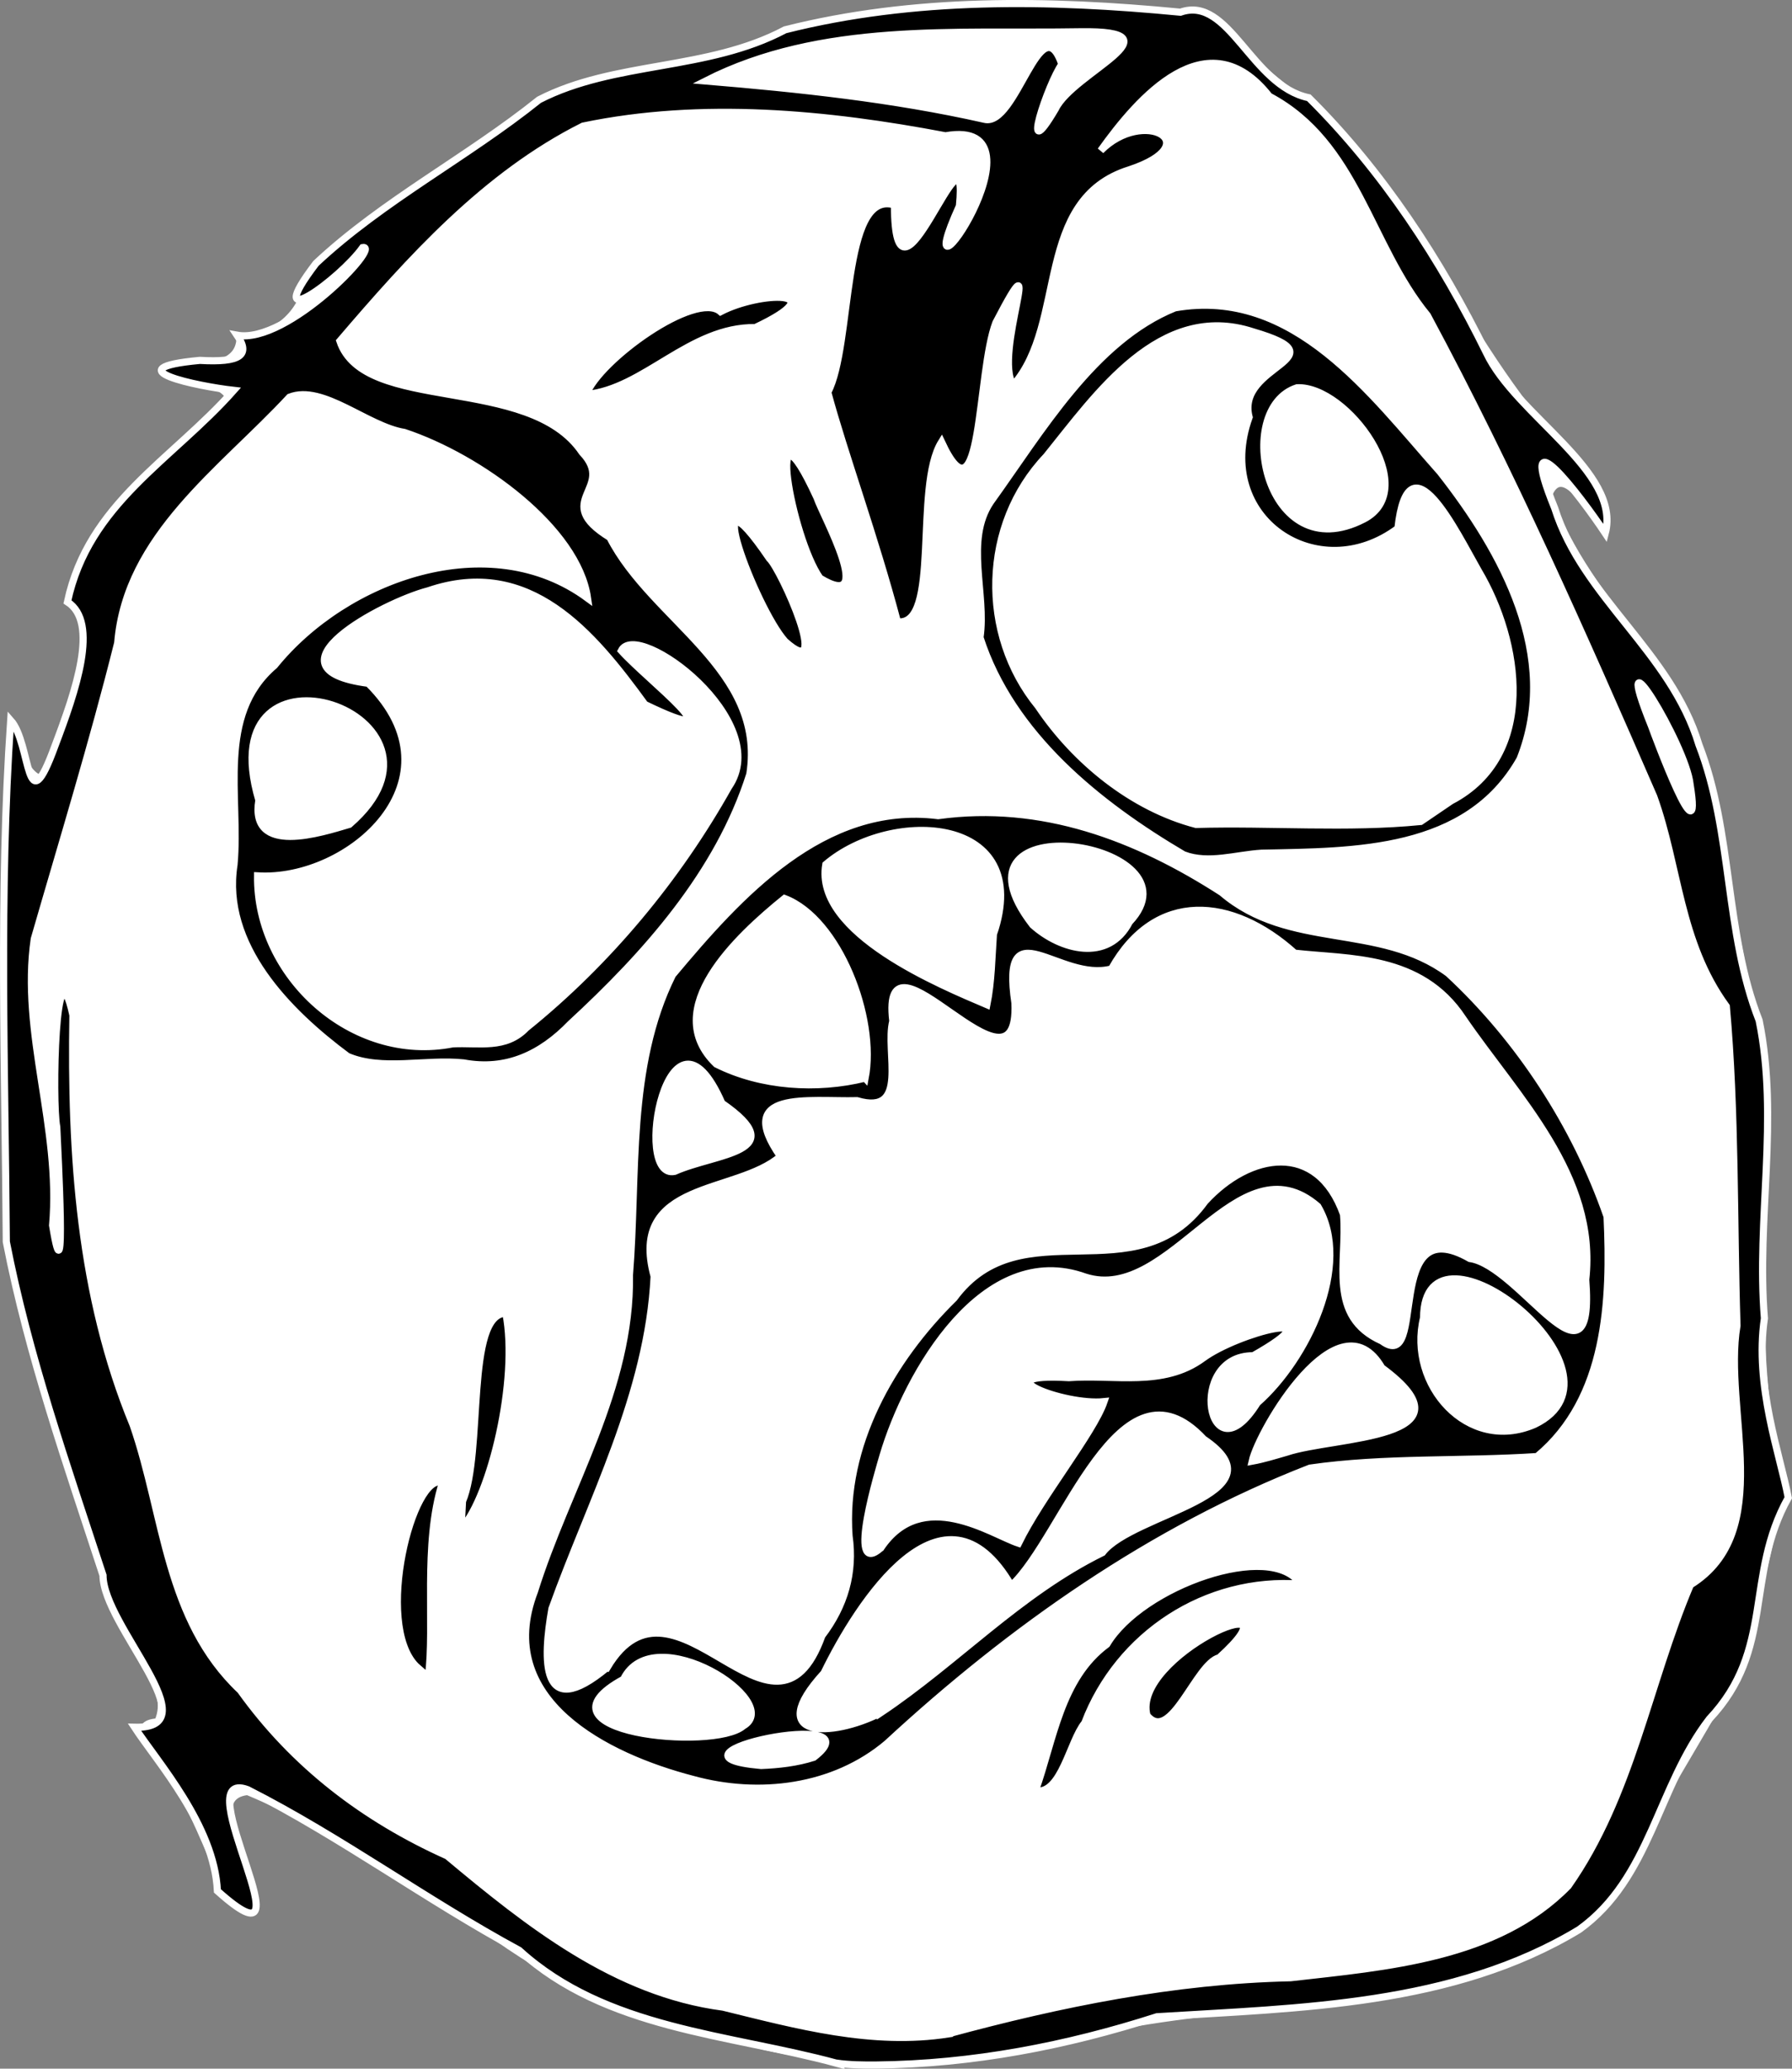 <?xml version="1.0" encoding="UTF-8" standalone="no"?>
<svg
        width="50.205mm"
        height="57.947mm"
        viewBox="0 0 50.205 57.947"
        xml:space="preserve"
        version="1.1"
        id="svg1"
        xmlns="http://www.w3.org/2000/svg">
    <rect x="0" y="0" width="50.205" height="57.947" fill="#808080" stroke="none"/>
    <style id="style1"> path {fill: black;}</style>
    <g id="g2" style="stroke:#ffffff;stroke-opacity:1" transform="translate(-80.329,-16.398)">
        <path style="fill:#ffffff;fill-opacity:1;stroke:#ffffff;stroke-width:0.156;stroke-linejoin:bevel;stroke-dasharray:none;stroke-opacity:1;paint-order:fill markers stroke"
     d="m 109.095,16.586 c 1.785,0.059 3.717,-0.027 5.39,0.431 0.773,0.958 1.675,1.778 2.706,2.401 2.936,2.864 4.306,6.886 7.156,9.819 0.36,0.508 1.063,1.289 0.905,1.869 -0.404,-0.321 -1.149,-1.8 -1.528,-0.812 1.104,3.073 4.095,5.184 4.583,8.538 0.389,2.265 0.807,4.527 1.311,6.765 0.292,4.125 -0.358,8.354 0.606,12.43 -0.221,1.564 -0.692,3.113 -1.019,4.651 -0.841,1.91 -2.122,3.606 -2.978,5.519 -0.692,1.808 -2.396,2.841 -4.193,3.332 -3.96,1.228 -8.18,0.943 -12.18,2.057 -3.178,0.769 -6.478,0.794 -9.598,-0.267 -2.35,-0.433 -4.503,-1.493 -6.403,-2.917 -2.186,-1.27 -4.255,-2.831 -6.592,-3.798 -1.004,0.113 -0.234,1.404 -0.098,1.966 0.191,0.364 0.488,1.84 -0.32,1.064 -0.724,-1.285 -1.102,-2.771 -2.063,-3.945 -0.194,-0.401 -0.859,-1.016 -0.044,-1.079 0.418,-0.944 -0.711,-1.821 -0.905,-2.746 -1.293,-3.586 -2.678,-7.211 -3.248,-10.984 -0.163,-4.656 -0.114,-9.376 0.139,-14.024 0.136,0.957 0.984,2.177 1.196,0.47 0.18,-1.197 1.242,-2.572 0.598,-3.765 -0.491,-0.905 0.498,-1.92 0.946,-2.671 0.891,-1.301 2.272,-2.187 3.272,-3.344 -0.279,-0.554 -1.357,-0.33 -1.653,-0.822 0.647,-0.155 1.951,0.075 1.952,-0.885 0.915,0.028 1.709,-0.611 1.859,-1.481 1.911,-2.135 4.429,-3.638 6.828,-5.161 2.071,-0.915 4.458,-1 6.59,-1.851 2.216,-0.588 4.514,-0.734 6.787,-0.757 z"
     id="path2" />
        <path
                d="m 103.765,74.192 c -3.026,-0.821 -6.463,-0.947 -8.89,-3.161 -2.592,-1.402 -4.982,-3.169 -7.607,-4.501 -1.788,-0.659 1.964,5.359 -0.848,2.836 -0.089,-1.83 -1.677,-3.603 -2.321,-4.584 2.166,0.055 -0.883,-2.841 -0.884,-4.256 -1.006,-3.079 -2.092,-6.162 -2.709,-9.343 -0.033,-4.865 -0.21,-9.757 0.122,-14.608 0.589,0.659 0.407,3.012 1.246,0.703 0.574,-1.513 1.244,-3.443 0.345,-4.02 0.591,-2.761 2.92,-3.966 4.659,-5.925 -1.012,-0.114 -3.421,-0.612 -0.95,-0.84 1.141,0.065 1.424,-0.144 1.044,-0.705 1.407,0.261 4.078,-2.554 3.517,-2.455 -0.633,0.886 -2.893,2.528 -1.308,0.443 1.877,-1.759 4.236,-2.966 6.251,-4.583 2.118,-1.091 4.709,-0.802 6.893,-1.96 3.613,-0.912 7.392,-0.848 11.075,-0.493 1.37,-0.482 1.98,2.061 3.597,2.396 2.062,2.045 3.701,4.549 4.975,7.144 0.826,1.751 3.786,3.322 3.331,5.055 -0.71,-1.066 -2.54,-3.463 -1.419,-0.707 0.792,2.511 3.256,4.026 4.042,6.631 0.958,2.473 0.711,5.239 1.687,7.724 0.562,2.748 -0.079,5.559 0.148,8.344 -0.28,1.89 0.442,3.828 0.668,5.024 -1.225,2.194 -0.37,4.245 -2.21,6.198 -1.465,1.901 -1.639,4.459 -3.651,5.902 -3.531,2.134 -7.813,2.19 -11.827,2.44 -2.531,0.815 -5.172,1.326 -7.862,1.352 -0.372,0.003 -0.746,-0.001 -1.115,-0.052 z m 3.141,-0.825 c 3.128,-0.848 6.32,-1.498 9.579,-1.569 2.683,-0.306 5.793,-0.536 7.779,-2.572 1.778,-2.531 2.241,-5.64 3.423,-8.432 2.393,-1.486 0.912,-4.899 1.305,-7.262 -0.092,-2.971 -0.034,-6 -0.298,-8.943 -1.322,-1.811 -1.326,-3.913 -2.032,-5.875 -1.978,-4.549 -3.994,-9.11 -6.343,-13.479 -1.63,-1.987 -1.967,-4.832 -4.43,-6.14 -1.73,-2.21 -3.676,0.055 -4.722,1.522 1.205,-1.216 3.005,-0.196 0.816,0.533 -2.706,0.836 -1.735,4.3 -3.266,6.035 -0.579,-0.839 0.977,-4.56 -0.488,-1.746 -0.53,1.387 -0.374,5.801 -1.522,3.342 -0.781,1.257 -0.007,5.184 -1.236,5.034 -0.629,-2.382 -1.487,-4.713 -1.951,-6.429 0.698,-1.306 0.364,-5.7 1.868,-5.247 3.8e-4,3.711 2.097,-2.796 1.82,0.029 -1.614,3.569 2.725,-2.52 -0.391,-1.966 -3.319,-0.63 -6.826,-0.965 -10.153,-0.272 -2.744,1.375 -4.849,3.725 -6.814,6.021 0.681,2.046 5.303,0.915 6.789,3.117 0.971,1.022 -0.892,1.356 0.777,2.385 1.189,2.325 4.379,3.689 3.92,6.632 -0.877,2.774 -2.92,5.054 -5.021,6.991 -0.834,0.862 -1.805,1.318 -2.999,1.096 -1.067,-0.111 -2.284,0.231 -3.251,-0.183 -1.668,-1.239 -3.532,-3.117 -3.18,-5.37 0.175,-1.898 -0.506,-4.185 1.133,-5.581 1.993,-2.464 6.024,-3.908 8.772,-1.886 -0.279,-1.951 -3.02,-3.939 -5.134,-4.641 -1.032,-0.164 -2.284,-1.352 -3.214,-0.988 -1.901,2.052 -4.566,3.87 -4.816,6.887 -0.696,2.784 -1.542,5.536 -2.337,8.29 -0.386,2.638 0.752,5.277 0.513,8.024 0.389,2.385 0.147,-2.082 0.117,-2.759 -0.136,-0.668 -0.047,-5.414 0.453,-3.129 -0.065,3.89 0.184,7.84 1.687,11.48 0.881,2.54 0.907,5.451 3.007,7.434 1.491,2.084 3.466,3.59 5.793,4.635 2.262,1.89 4.703,3.84 7.73,4.237 2.069,0.507 4.169,1.085 6.318,0.749 z m 2.431,-6.806 c 0.508,-1.425 0.702,-3.141 1.999,-4.103 0.964,-1.631 4.619,-2.933 5.431,-1.685 -2.643,-0.203 -5.105,1.402 -6.048,3.89 -0.417,0.504 -0.654,2.025 -1.382,1.898 z m -9.598,-0.319 c -2.427,-0.63 -5.603,-2.218 -4.438,-5.262 0.922,-2.947 2.714,-5.676 2.663,-8.872 0.228,-2.802 -0.079,-5.819 1.206,-8.402 1.865,-2.229 4.224,-4.861 7.442,-4.46 2.904,-0.398 5.548,0.603 7.947,2.151 1.892,1.622 4.404,0.834 6.346,2.266 1.987,1.838 3.564,4.266 4.448,6.812 0.11,2.354 0.005,5.092 -1.961,6.724 -2.115,0.139 -4.281,0.023 -6.364,0.324 -4.42,1.72 -8.375,4.503 -11.845,7.712 -1.497,1.267 -3.595,1.516 -5.444,1.007 z m 3.388,-0.618 c 1.866,-1.439 -4.769,-0.06 -1.474,0.229 0.497,-0.02 0.998,-0.077 1.474,-0.229 z m -1.977,-0.879 c 1.169,-0.67 -2.507,-3.022 -3.351,-1.308 -2.729,1.488 2.528,2.02 3.351,1.308 z m 3.845,-0.364 c 2.132,-1.425 3.894,-3.349 6.221,-4.493 0.84,-1.102 5.131,-1.63 2.834,-3.178 -2.347,-2.519 -3.923,2.749 -5.388,4.105 -1.891,-3.263 -4.288,0.475 -5.247,2.448 -1.698,1.857 0.216,1.811 1.58,1.118 z m -7.656,-1.272 c 1.902,-3.185 4.673,2.856 6.017,-0.891 0.631,-0.83 0.907,-1.762 0.76,-2.797 -0.182,-2.53 1.185,-4.937 2.94,-6.657 1.895,-2.575 5.107,-0.05 7.031,-2.711 1.251,-1.365 3.145,-1.704 3.882,0.36 0.113,1.353 -0.463,2.86 1.076,3.549 1.295,0.948 0.002,-3.715 2.463,-2.311 1.405,0.197 3.514,4.033 3.247,0.591 0.328,-2.914 -1.934,-5.108 -3.447,-7.322 -1.177,-1.783 -3.185,-1.648 -4.708,-1.822 -1.748,-1.576 -3.893,-1.772 -5.131,0.441 -1.452,0.39 -3.107,-1.75 -2.705,0.958 0.131,3.087 -3.787,-2.541 -3.422,0.504 -0.223,0.859 0.486,2.664 -1.002,2.229 -1.366,0.034 -3.451,-0.311 -2.146,1.561 -1.239,1.075 -4.277,0.667 -3.539,3.36 -0.161,3.3 -1.778,6.282 -2.863,9.311 -0.248,1.398 -0.336,3.214 1.545,1.646 z m 7.666,-3.35 c 1.167,-1.734 3.102,-0.381 3.858,-0.132 0.634,-1.301 2.094,-3.088 2.397,-3.966 -1.122,0.118 -3.488,-0.813 -0.986,-0.672 1.273,-0.096 2.647,0.268 3.753,-0.544 0.993,-0.733 3.831,-1.439 1.413,-0.07 -1.891,-0.013 -1.256,3.509 0.113,1.32 1.386,-1.22 2.662,-3.865 1.695,-5.504 -2.246,-1.944 -4.114,2.753 -6.517,1.979 -2.842,-1.026 -4.978,2.677 -5.665,5.01 -0.096,0.334 -1.048,3.45 -0.063,2.58 z m 11.371,-2.682 c 1.339,-0.451 5.392,-0.354 2.666,-2.365 -1.205,-2.075 -3.439,1.749 -3.632,2.617 0.328,-0.06 0.646,-0.16 0.966,-0.252 z m 6.946,-0.779 c 2.987,-1.435 -3.099,-6.196 -3.11,-2.987 -0.455,1.871 1.242,3.798 3.11,2.987 z m -24.093,-7.087 c 1.161,-0.519 3.324,-0.526 1.325,-1.91 -1.476,-3.373 -2.527,2.162 -1.325,1.91 z m 5.339,-2.612 c 0.325,-1.682 -0.744,-4.458 -2.258,-5.033 -1.321,1.071 -3.508,3.1 -1.914,4.637 1.256,0.631 2.822,0.729 4.171,0.395 z m 3.594,-4.033 c 1.136,-3.325 -2.842,-3.531 -4.697,-1.952 -0.335,1.929 3.27,3.394 4.513,3.927 0.131,-0.649 0.136,-1.317 0.183,-1.976 z m 3.808,-0.341 c 2.116,-2.236 -5.404,-3.406 -2.709,0.081 0.777,0.701 2.119,1.066 2.709,-0.081 z m 0.494,22.226 c -0.448,-1.668 4.458,-3.824 2.024,-1.617 -0.651,0.16 -1.355,2.437 -2.024,1.617 z m -20.482,-1.381 c -1.187,-1.197 -0.086,-5.463 0.745,-5.148 -0.552,1.732 -0.206,4.005 -0.397,5.454 z m 1.305,-4.619 c 0.583,-1.363 0.078,-5.249 1.214,-5.268 0.365,1.877 -0.426,5.124 -1.237,6.025 l -7.53e-4,-0.3 z m 20.213,-18.103 c -2.399,-1.411 -4.836,-3.366 -5.715,-6.092 0.182,-1.226 -0.435,-2.715 0.294,-3.798 1.421,-1.971 2.907,-4.526 5.169,-5.437 3.334,-0.582 5.487,2.413 7.432,4.601 1.751,2.23 3.379,5.162 2.233,8.041 -1.481,2.618 -4.625,2.581 -7.241,2.635 -0.712,0.043 -1.475,0.306 -2.171,0.049 z m 7.484,-1.517 c 2.432,-1.278 1.938,-4.462 0.763,-6.442 -0.612,-1.068 -1.957,-3.872 -2.254,-1.19 -2.235,1.669 -5.188,-0.265 -4.168,-3.115 -0.386,-1.49 2.669,-1.64 0.108,-2.391 -2.604,-0.856 -4.386,1.755 -5.791,3.492 -1.814,1.91 -1.878,4.974 -0.225,6.996 1.034,1.542 2.643,2.847 4.419,3.311 2.089,-0.059 4.251,0.12 6.296,-0.083 0.284,-0.193 0.568,-0.386 0.852,-0.579 z m -2.454,-7.889 c 1.651,-0.845 -0.469,-3.75 -1.863,-3.682 -1.81,0.583 -0.869,5.089 1.863,3.682 z m -16.209,3.421 c -0.832,-0.924 -2.475,-5.314 -0.434,-2.32 0.323,0.292 1.784,3.543 0.434,2.32 z m 0.981,-1.768 c -0.81,-1.136 -1.574,-5.497 -0.085,-2.258 0.162,0.493 1.696,3.233 0.085,2.258 z m -6.548,-5.147 c 0.35,-0.959 3.069,-2.926 3.762,-2.319 1.092,-0.573 3.25,-0.63 0.974,0.445 -1.837,-0.024 -3.118,1.724 -4.736,1.874 z m -1.681,17.742 c 2.289,-1.847 4.233,-4.186 5.668,-6.747 1.284,-1.849 -2.563,-4.702 -3.005,-3.819 0.754,0.839 3.377,2.822 0.66,1.508 -1.46,-2.007 -3.235,-4.155 -6.065,-3.186 -1.27,0.327 -4.752,2.19 -1.684,2.593 2.714,2.701 -0.532,5.553 -3.102,5.394 -0.033,2.808 2.65,5.257 5.468,4.705 0.751,-0.037 1.48,0.157 2.061,-0.449 z m -4.956,-5.7 c 3.544,-3.071 -3.995,-5.623 -2.536,-0.677 -0.262,1.574 1.758,0.905 2.536,0.677 z m 37.562,-1.121 c -0.115,-1.107 -2.319,-4.703 -1.081,-1.631 0.095,0.267 1.449,3.903 1.081,1.631 z m -17.779,-18.925 c 0.491,-1.015 3.594,-2.2 0.694,-2.156 -3.521,0.06 -7.252,-0.269 -10.496,1.378 2.618,0.219 5.24,0.495 7.812,1.074 0.882,0.228 1.578,-3.237 2.168,-1.543 -0.377,0.521 -1.215,3.01 -0.178,1.248 z"
                id="path1"
                style="stroke:#ffffff;stroke-width:0.2;stroke-dasharray:none;stroke-opacity:1"/></g>
</svg>

